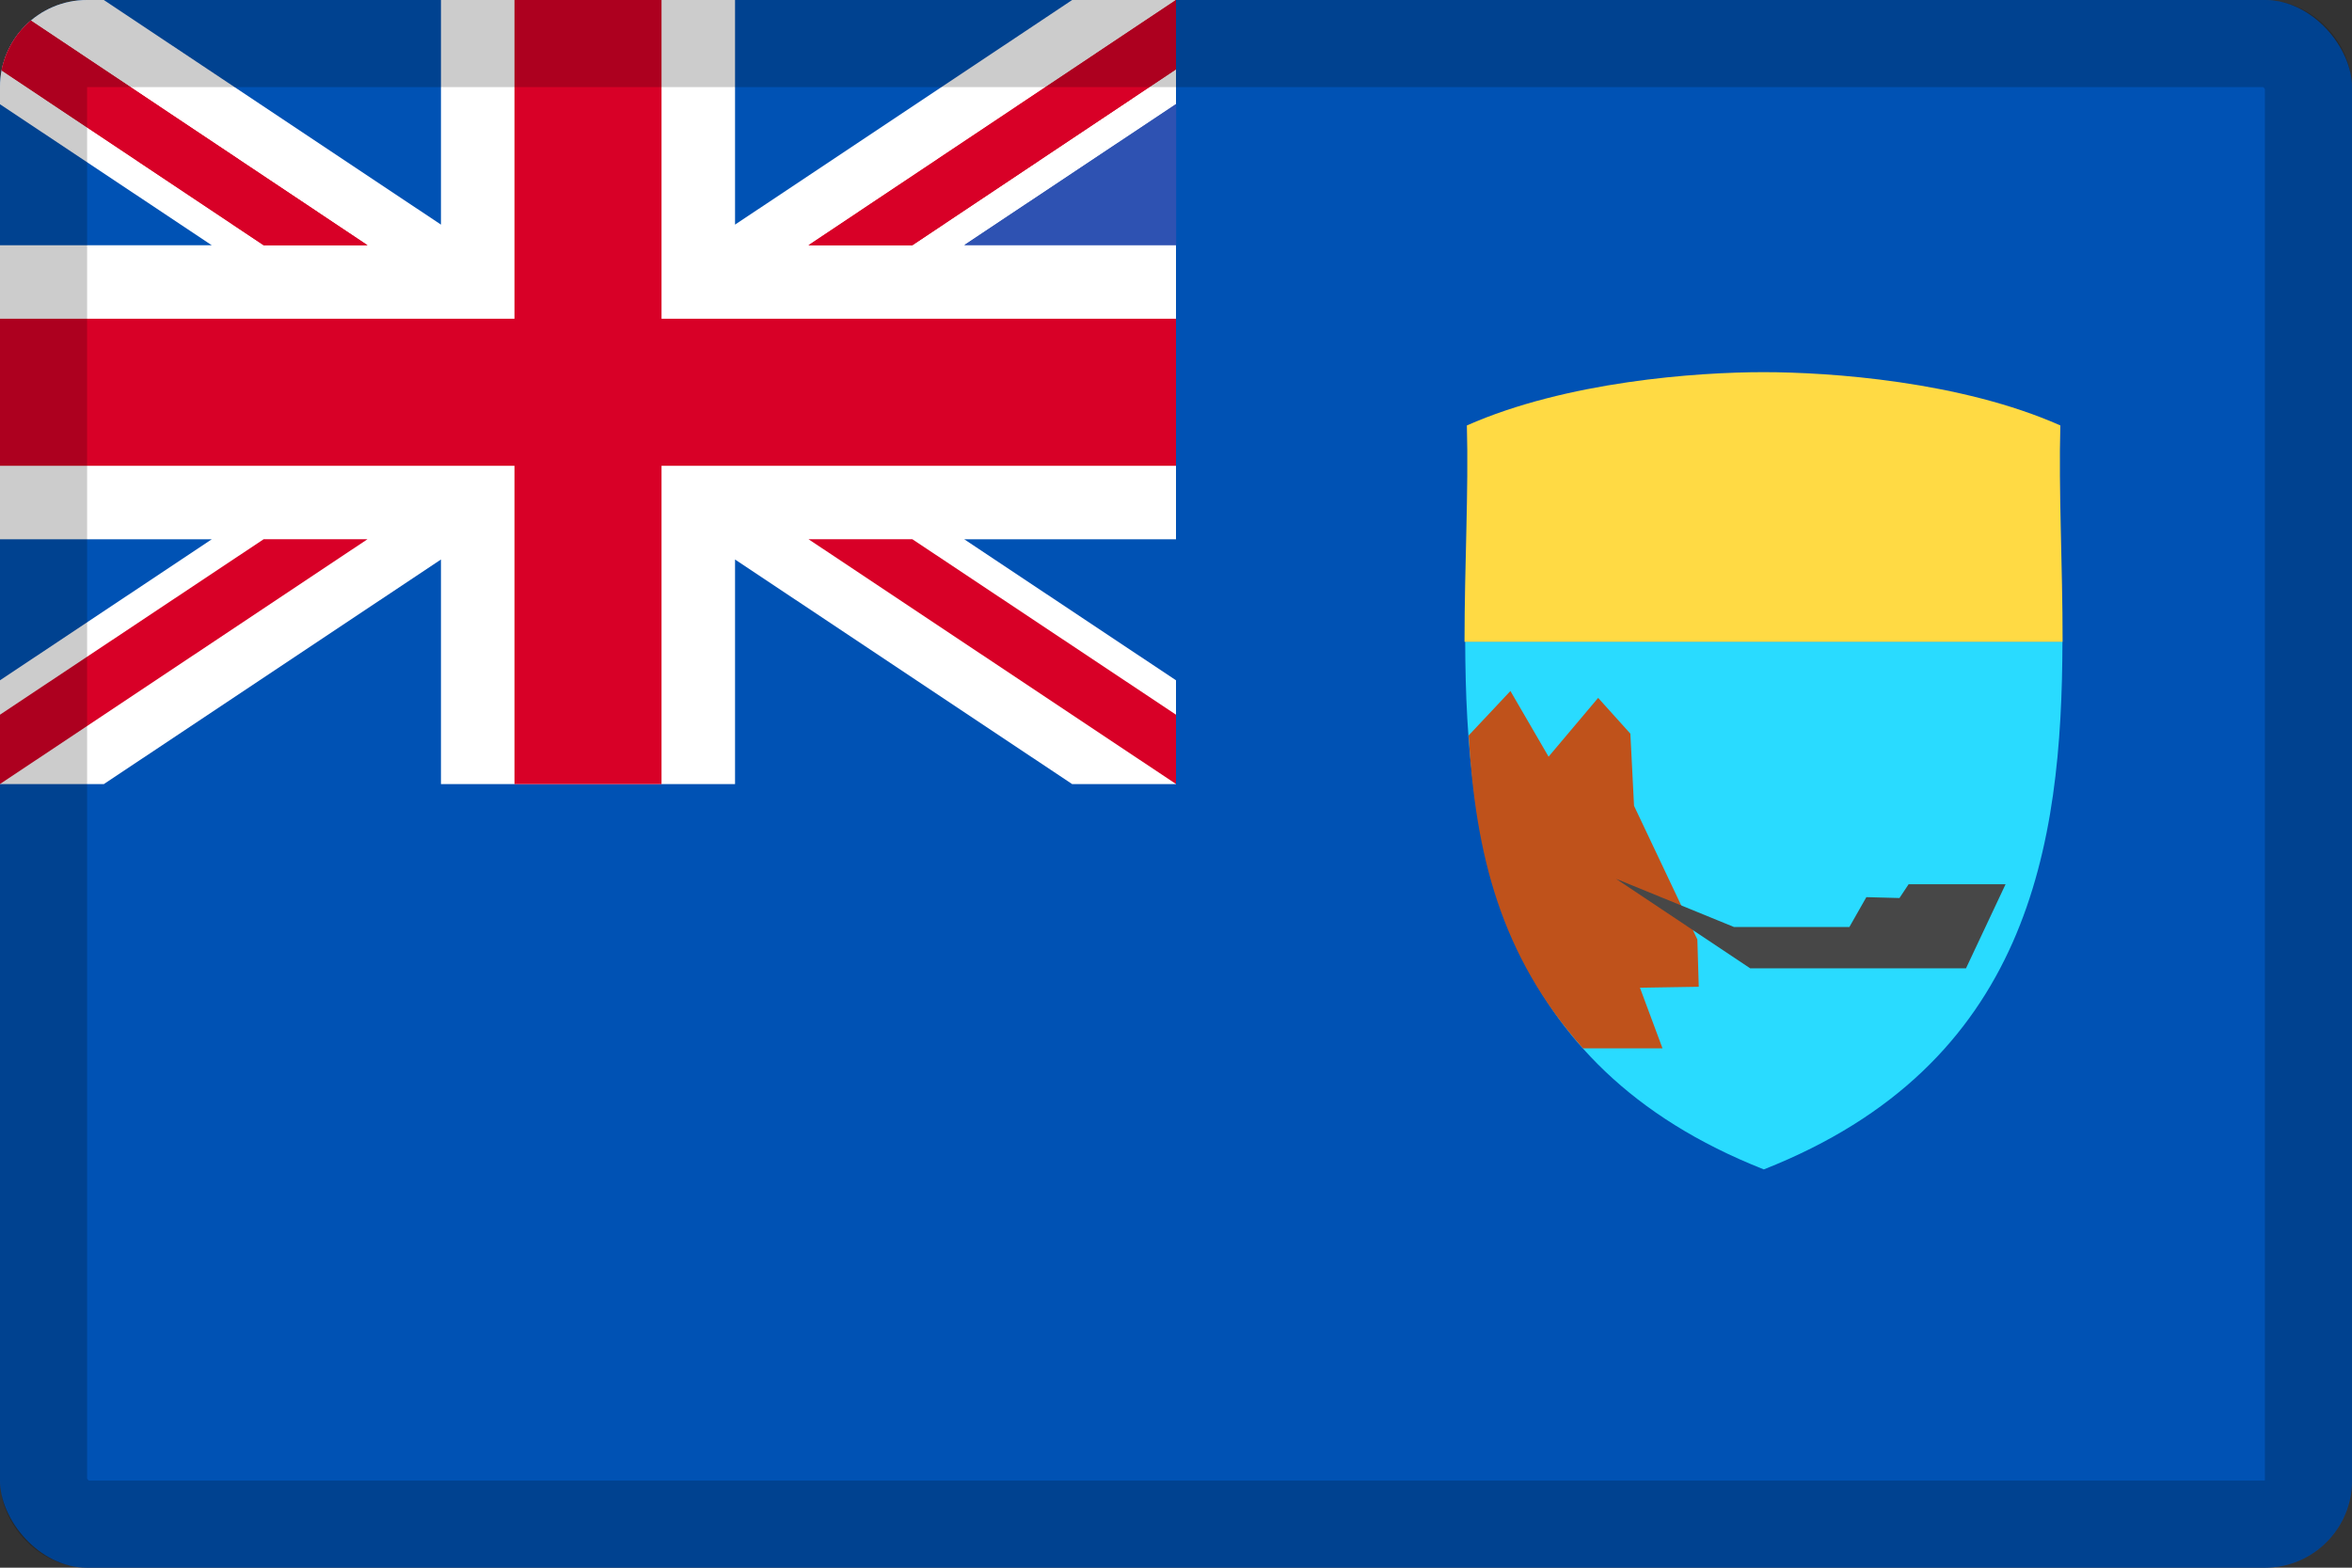 <svg width="27" height="18" viewBox="0 0 27 18" fill="none" xmlns="http://www.w3.org/2000/svg">
<rect x="0" y="0" width="27" height="18" fill="#333333" stroke="none"/>
<g clip-path="url(#clip0_109_43700)">
<path d="M0 0H27V18H0V0Z" fill="#0052B4"/>
<path d="M13.5 0V6.192H11.069L13.5 7.811V9.003H12.308L8.438 6.424V9.003H5.062V6.424L1.192 9.003H0V7.811L2.431 6.192H0V2.816H2.431L0 1.197V0H1.192L5.062 2.579V0H8.438V2.579L12.308 0H13.5Z" fill="white"/>
<path d="M7.594 0H5.906V3.66H0V5.348H5.906V9.003H7.594V5.348H13.5V3.66H7.594V0Z" fill="#D80027"/>
<path d="M0 0V0.796L3.027 2.816H4.219L0 0ZM13.5 0V0.796L10.473 2.816H9.281L13.5 0Z" fill="#D80027"/>
<path d="M13.501 1.195V2.814H11.07L13.501 1.195Z" fill="#2E52B2"/>
<path d="M0 0V0.796L3.027 2.816H4.219L0 0ZM13.5 0V0.796L10.473 2.816H9.281L13.5 0Z" fill="#D80027"/>
<path d="M13.501 1.195V2.814H11.07L13.501 1.195Z" fill="#2E52B2"/>
<path d="M0 9.002V8.206L3.027 6.191H4.219L0 9.002ZM13.5 9.002V8.206L10.473 6.191H9.281L13.5 9.002Z" fill="#D80027"/>
<path d="M23.676 7.367C23.671 9.709 23.296 12.225 20.248 13.427C17.2 12.225 16.826 9.709 16.82 7.367H23.676Z" fill="#29DBFF"/>
<path d="M23.678 7.369C23.678 6.489 23.631 5.634 23.652 4.885C22.513 4.379 21.01 4.273 20.245 4.273C19.481 4.273 17.983 4.379 16.839 4.885C16.86 5.634 16.812 6.489 16.812 7.369H23.678Z" fill="#FFDA44"/>
<path d="M19.485 10.787L19.501 11.33L18.826 11.341L19.085 12.037H18.172C17.223 10.971 16.939 9.801 16.859 8.445L17.339 7.934L17.777 8.688L18.346 8.013L18.716 8.424L18.758 9.252L19.485 10.787Z" fill="#BF521B"/>
<path d="M23.023 10.153L22.569 11.118H20.091L18.551 10.09L19.906 10.644H21.23L21.425 10.301L21.805 10.311L21.91 10.153H23.023Z" fill="#474747"/>
</g>
<rect x="0.5" y="0.5" width="26" height="17" rx="0.5" stroke="black" stroke-opacity="0.2"/>
<defs>
<clipPath id="clip0_109_43700">
<rect width="27" height="18" rx="1" fill="white"/>
</clipPath>
</defs>
</svg>
